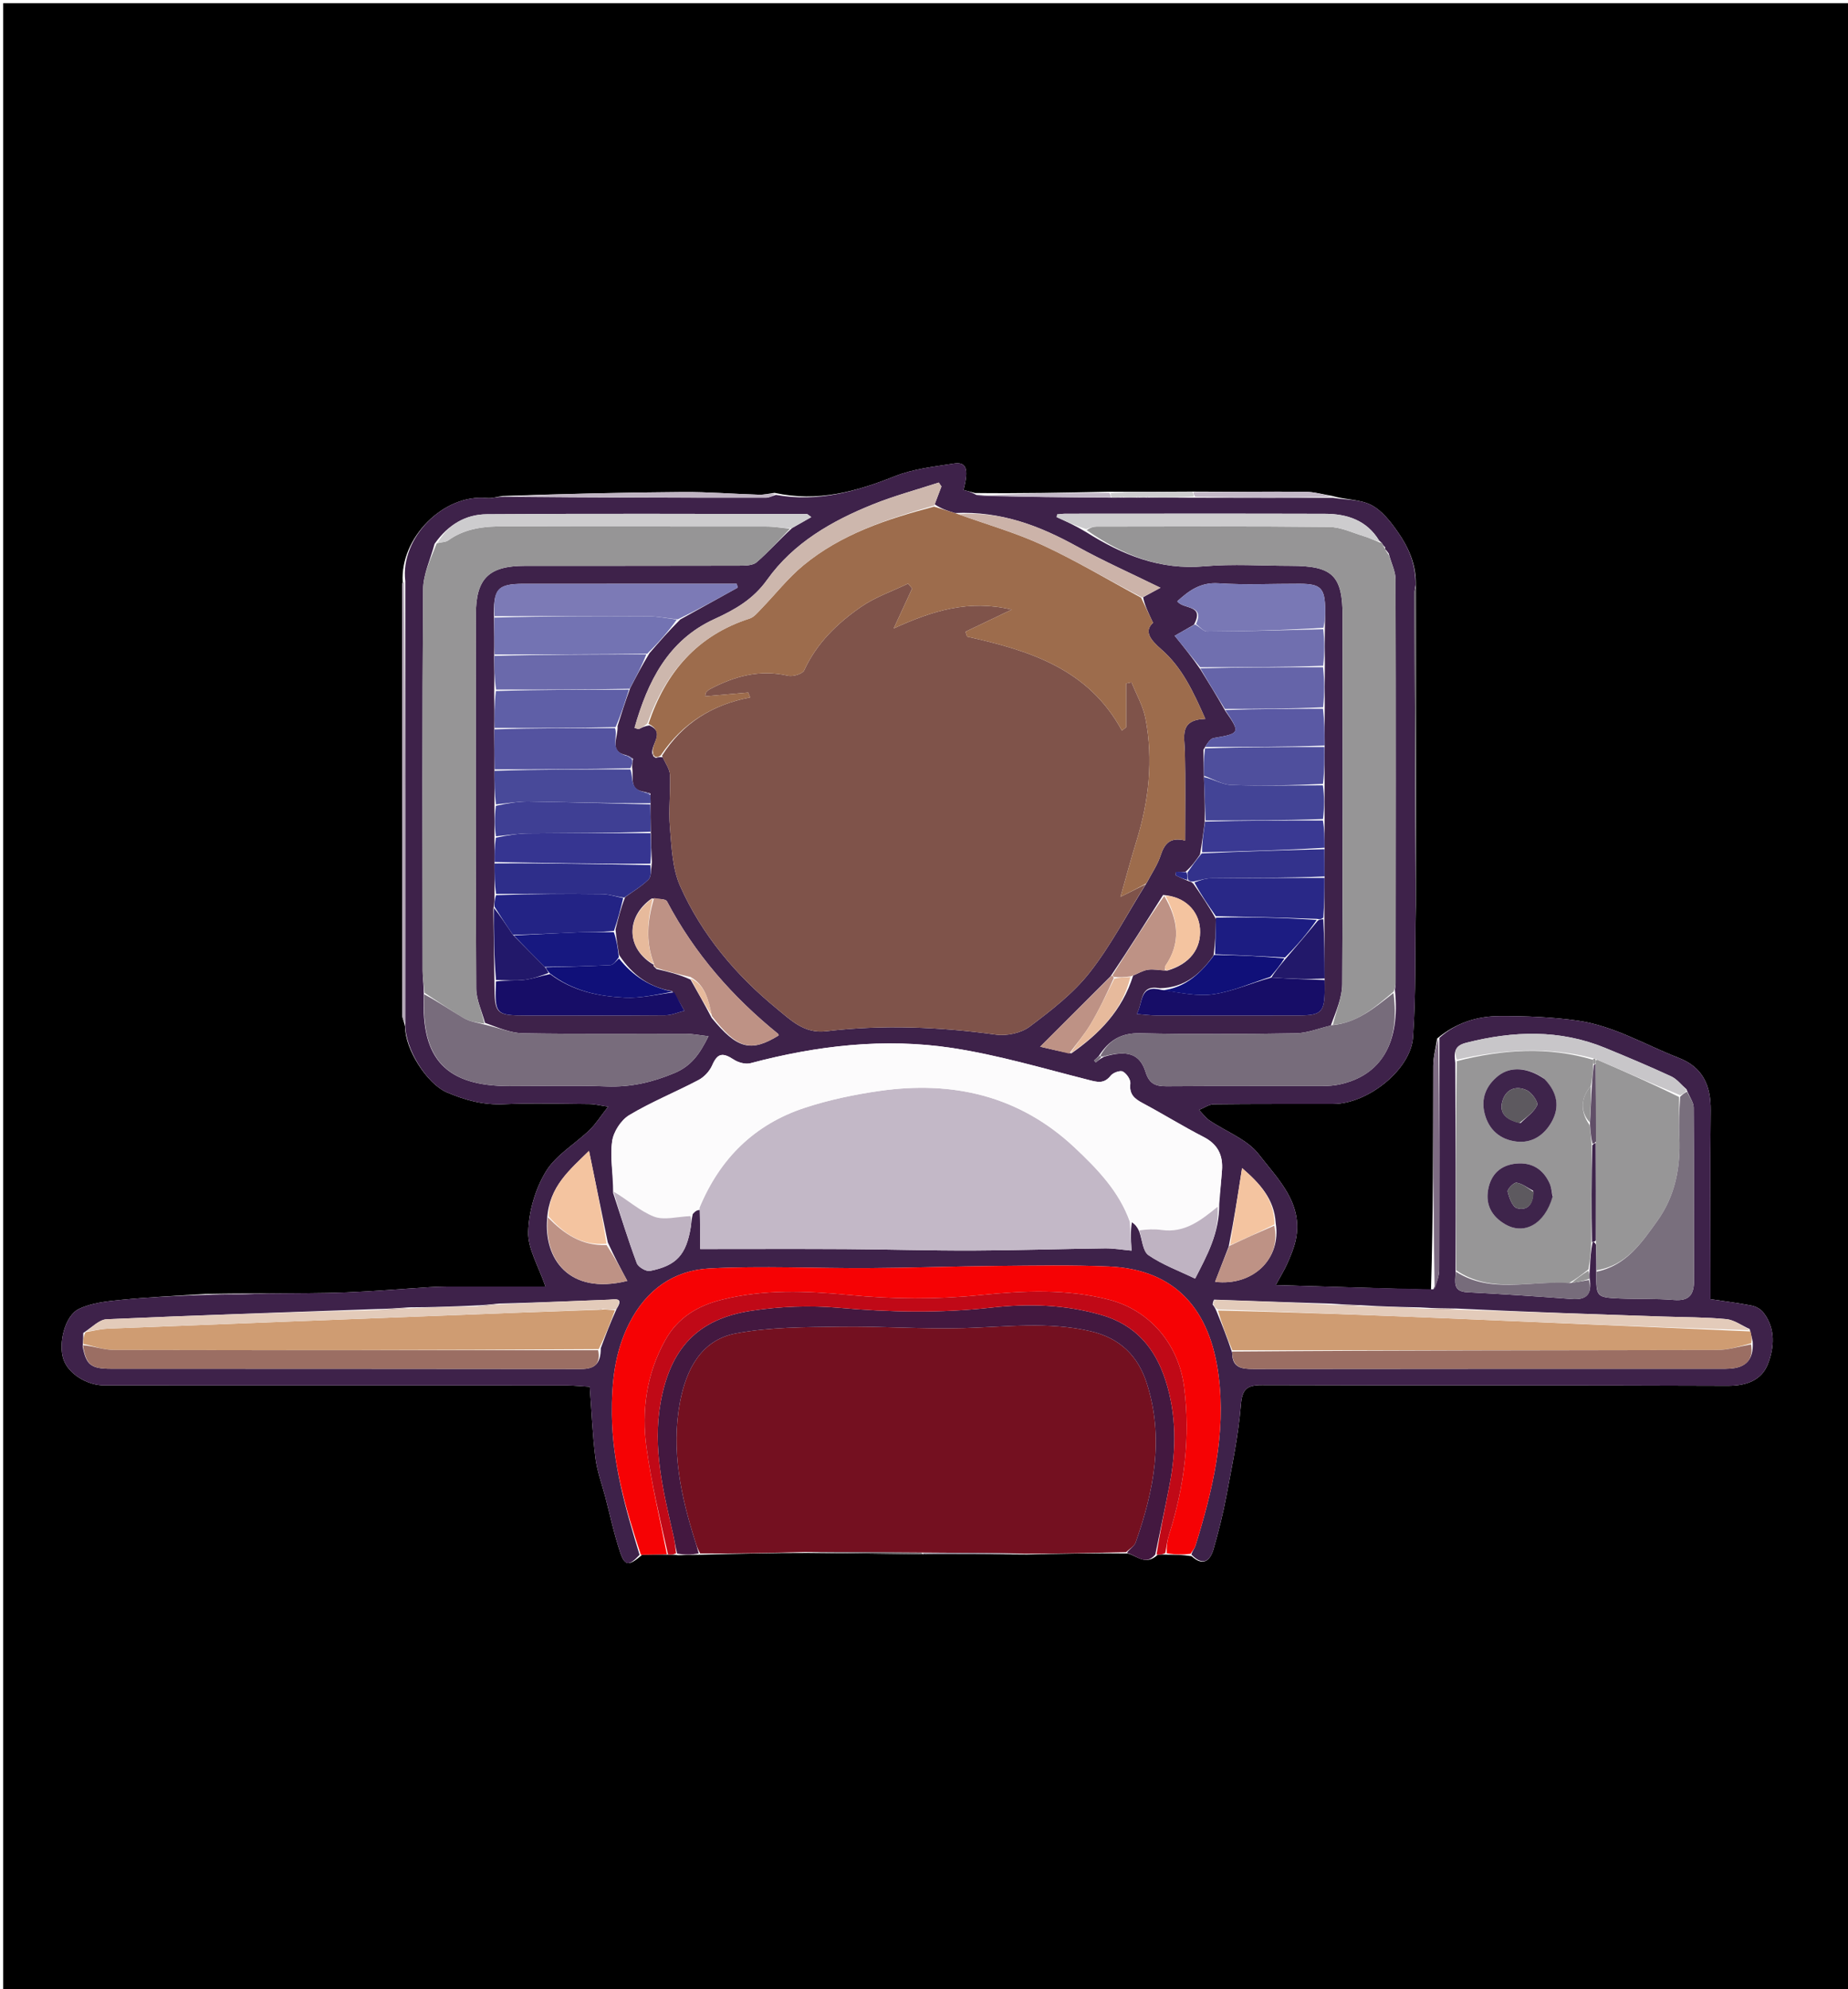 <svg version="1.1" id="Layer_1" xmlns="http://www.w3.org/2000/svg" xmlns:xlink="http://www.w3.org/1999/xlink" x="0px" y="0px"
	 width="100%" viewBox="0 0 579 623" enable-background="new 0 0 579 623" xml:space="preserve">
<path fill="#000000" opacity="1" stroke="none" 
	d="
M320,624 
	C213.333,624 107.167,624 1,624 
	C1,416.333 1,208.667 1,1 
	C194,1 387,1 580,1 
	C580,208.667 580,416.333 580,624 
	C493.5,624 407,624 320,624 
M289.983,486.847 
	C300.298,486.826 310.613,486.805 321.817,486.913 
	C332.144,486.671 342.472,486.428 353.373,486.585 
	C356.214,487.303 358.958,490.557 362.755,486.959 
	C363.541,486.919 364.328,486.879 365.97,486.959 
	C368.263,486.976 370.555,486.992 373.325,487.431 
	C376.884,490.687 379.133,488.935 380.204,485.24 
	C381.809,479.701 383.211,474.078 384.272,468.411 
	C386.025,459.047 387.998,449.665 388.766,440.201 
	C389.179,435.11 390.566,433.84 395.457,433.856 
	C444.069,434.014 492.681,433.863 541.293,434.068 
	C547.173,434.093 551.954,432.319 553.912,427.232 
	C555.901,422.064 556.383,416.106 552.477,411.107 
	C551.672,410.075 550.202,409.235 548.905,408.975 
	C544.773,408.149 540.579,407.637 535.91,406.928 
	C535.91,404.835 535.91,403.035 535.91,401.236 
	C535.912,383.423 535.78,365.608 535.977,347.797 
	C536.063,340.061 533.516,334.289 526.027,331.383 
	C515.526,327.308 505.645,321.32 494.349,319.701 
	C486.264,318.542 478,318.238 469.818,318.267 
	C462.909,318.291 456.346,320.276 450.294,325.276 
	C449.86,328.121 449.06,330.964 449.052,333.81 
	C448.988,357.196 449.071,380.582 448.353,403.994 
	C432.413,403.514 416.473,403.033 399.697,402.528 
	C401.217,399.726 402.447,397.78 403.357,395.694 
	C404.398,393.309 405.455,390.863 405.982,388.334 
	C408.378,376.827 400.332,369.297 394.415,361.596 
	C390.783,356.868 384.132,354.484 378.917,350.929 
	C377.671,350.08 376.744,348.76 375.671,347.657 
	C377.222,347.04 378.768,345.905 380.327,345.886 
	C392.823,345.732 405.322,345.812 417.82,345.772 
	C428.472,345.738 441.992,335.116 442.715,324.907 
	C443.665,311.499 443.332,298 443.601,283.677 
	C443.655,250.163 443.709,216.65 443.587,182.354 
	C443.546,176.448 441.181,171.26 437.932,166.614 
	C435.675,163.386 432.964,159.904 429.61,158.174 
	C426.152,156.391 421.67,156.593 417.236,155.299 
	C414.47,154.857 411.707,154.056 408.938,154.035 
	C397.286,153.943 385.632,154.084 373.057,153.985 
	C364.711,154.037 356.366,154.088 347.089,154.013 
	C333.38,154.305 319.671,154.596 305.497,154.426 
	C304.292,154.108 303.087,153.79 301.888,153.474 
	C303.594,146.741 302.788,144.562 298.739,145.21 
	C292.567,146.197 286.143,146.859 280.419,149.145 
	C268.327,153.973 256.23,157.364 242.67,154.37 
	C241.052,154.578 239.428,155.003 237.818,154.956 
	C229.878,154.724 221.939,154.06 214.004,154.114 
	C195.42,154.241 176.839,154.691 157.471,155.361 
	C155.831,155.592 154.157,156.161 152.557,156 
	C138.957,154.631 125.28,168.535 126.179,182.366 
	C126.11,182.69 125.98,183.015 125.98,183.339 
	C125.977,228.211 125.976,273.084 126.028,317.957 
	C126.029,318.958 126.622,319.959 126.931,321.64 
	C126.885,328.597 133.782,339.462 139.936,342.118 
	C145.619,344.571 151.378,346.147 157.752,345.868 
	C166.722,345.474 175.722,345.743 184.709,345.818 
	C186.364,345.832 188.015,346.269 190.532,346.636 
	C188.156,349.668 186.685,352.051 184.733,353.936 
	C180.181,358.332 174.197,361.756 171.038,366.942 
	C167.7,372.422 165.675,379.45 165.492,385.871 
	C165.341,391.161 168.718,396.553 170.897,402.98 
	C160.814,402.98 150.296,402.97 139.778,402.989 
	C137.951,402.993 136.121,403.079 134.297,403.194 
	C125.716,403.738 117.144,404.473 108.556,404.815 
	C100.335,405.142 92.098,405.068 82.947,405.148 
	C77.012,405.154 71.076,405.161 64.316,405.303 
	C55.576,405.884 46.818,406.268 38.105,407.128 
	C33.58,407.574 28.763,408.071 24.758,409.977 
	C20.255,412.12 18.192,420.935 19.907,425.853 
	C21.461,430.309 27.202,433.946 32.785,433.946 
	C81.049,433.954 129.314,433.945 177.579,433.967 
	C179.85,433.968 182.12,434.211 184.773,434.362 
	C185.354,442.086 185.646,449.398 186.547,456.634 
	C187.061,460.761 188.565,464.765 189.631,468.823 
	C191.16,474.647 192.4,480.57 194.324,486.261 
	C195.795,490.608 197.047,490.579 201.211,486.988 
	C203.788,486.934 206.365,486.88 209.639,486.974 
	C210.347,486.956 211.056,486.939 212.405,487.133 
	C214.591,487.065 216.777,486.996 219.862,486.971 
	C230.71,486.688 241.558,486.406 253.086,486.423 
	C265.077,486.531 277.068,486.639 289.983,486.847 
z"/>
<path fill="#3E224A" opacity="1" stroke="none" 
	d="
M243.108,155.008 
	C256.23,157.364 268.327,153.973 280.419,149.145 
	C286.143,146.859 292.567,146.197 298.739,145.21 
	C302.788,144.562 303.594,146.741 301.888,153.474 
	C303.087,153.79 304.292,154.108 305.945,155.038 
	C320.268,155.71 334.143,155.77 348.387,155.885 
	C349.5,155.903 350.244,155.865 351.24,155.885 
	C351.661,155.904 351.83,155.865 352.395,155.881 
	C353.857,155.9 354.923,155.863 356.242,155.885 
	C356.663,155.905 356.832,155.866 357.33,155.882 
	C358.102,155.9 358.545,155.864 359.239,155.886 
	C359.659,155.906 359.827,155.868 360.457,155.887 
	C365.274,155.905 369.629,155.866 374.449,155.899 
	C389.154,155.956 403.395,155.941 417.636,155.926 
	C421.67,156.593 426.152,156.391 429.61,158.174 
	C432.964,159.904 435.675,163.386 437.932,166.614 
	C441.181,171.26 443.546,176.448 443.527,183.118 
	C443.351,184.535 443.129,185.188 443.132,185.84 
	C443.259,218.74 443.406,251.64 443.551,284.54 
	C443.332,298 443.665,311.499 442.715,324.907 
	C441.992,335.116 428.472,345.738 417.82,345.772 
	C405.322,345.812 392.823,345.732 380.327,345.886 
	C378.768,345.905 377.222,347.04 375.671,347.657 
	C376.744,348.76 377.671,350.08 378.917,350.929 
	C384.132,354.484 390.783,356.868 394.415,361.596 
	C400.332,369.297 408.378,376.827 405.982,388.334 
	C405.455,390.863 404.398,393.309 403.357,395.694 
	C402.447,397.78 401.217,399.726 399.697,402.528 
	C416.473,403.033 432.413,403.514 449.1,403.844 
	C450.225,401.672 450.928,399.65 450.934,397.627 
	C451.01,373.442 450.982,349.256 450.981,325.07 
	C456.346,320.276 462.909,318.291 469.818,318.267 
	C478,318.238 486.264,318.542 494.349,319.701 
	C505.645,321.32 515.526,327.308 526.027,331.383 
	C533.516,334.289 536.063,340.061 535.977,347.797 
	C535.78,365.608 535.912,383.423 535.91,401.236 
	C535.91,403.035 535.91,404.835 535.91,406.928 
	C540.579,407.637 544.773,408.149 548.905,408.975 
	C550.202,409.235 551.672,410.075 552.477,411.107 
	C556.383,416.106 555.901,422.064 553.912,427.232 
	C551.954,432.319 547.173,434.093 541.293,434.068 
	C492.681,433.863 444.069,434.014 395.457,433.856 
	C390.566,433.84 389.179,435.11 388.766,440.201 
	C387.998,449.665 386.025,459.047 384.272,468.411 
	C383.211,474.078 381.809,479.701 380.204,485.24 
	C379.133,488.935 376.884,490.687 373.263,486.902 
	C373.649,485.675 374.279,485.034 374.516,484.271 
	C379.928,466.84 384.182,449.162 381.789,430.759 
	C379.132,410.323 368.423,397.603 347.445,396.697 
	C335.827,396.196 324.171,396.419 312.534,396.523 
	C299.069,396.644 285.607,397.134 272.142,397.208 
	C255.526,397.3 238.873,396.45 222.304,397.31 
	C211.11,397.891 202.504,403.942 197.158,414.476 
	C192.521,423.611 191.611,433.213 191.711,443.087 
	C191.865,458.255 196.024,472.662 200.38,487.017 
	C197.047,490.579 195.795,490.608 194.324,486.261 
	C192.4,480.57 191.16,474.647 189.631,468.823 
	C188.565,464.765 187.061,460.761 186.547,456.634 
	C185.646,449.398 185.354,442.086 184.773,434.362 
	C182.12,434.211 179.85,433.968 177.579,433.967 
	C129.314,433.945 81.049,433.954 32.785,433.946 
	C27.202,433.946 21.461,430.309 19.907,425.853 
	C18.192,420.935 20.255,412.12 24.758,409.977 
	C28.763,408.071 33.58,407.574 38.105,407.128 
	C46.818,406.268 55.576,405.884 64.907,405.559 
	C71.621,405.6 77.744,405.386 83.868,405.171 
	C92.098,405.068 100.335,405.142 108.556,404.815 
	C117.144,404.473 125.716,403.738 134.297,403.194 
	C136.121,403.079 137.951,402.993 139.778,402.989 
	C150.296,402.97 160.814,402.98 170.897,402.98 
	C168.718,396.553 165.341,391.161 165.492,385.871 
	C165.675,379.45 167.7,372.422 171.038,366.942 
	C174.197,361.756 180.181,358.332 184.733,353.936 
	C186.685,352.051 188.156,349.668 190.532,346.636 
	C188.015,346.269 186.364,345.832 184.709,345.818 
	C175.722,345.743 166.722,345.474 157.752,345.868 
	C151.378,346.147 145.619,344.571 139.936,342.118 
	C133.782,339.462 126.885,328.597 126.971,320.833 
	C127.004,274.028 126.997,228.028 126.991,182.029 
	C125.28,168.535 138.957,154.631 152.557,156 
	C154.157,156.161 155.831,155.592 157.997,155.593 
	C185.661,155.864 212.799,155.914 239.938,155.903 
	C240.994,155.903 242.051,155.319 243.108,155.008 
M433.987,171.403 
	C433.662,171.119 433.337,170.836 433.022,170.199 
	C432.886,169.947 432.684,169.87 432.105,169.319 
	C428.225,162.933 422.067,160.955 415.138,160.935 
	C388.04,160.854 360.942,160.899 333.843,160.91 
	C332.965,160.911 332.087,161.049 331.208,161.123 
	C331.165,161.409 331.122,161.695 331.079,161.982 
	C334.046,163.328 337.013,164.675 340.28,166.649 
	C351.606,173.791 363.437,178.621 377.366,177.378 
	C386.288,176.582 395.338,177.225 404.331,177.231 
	C417.595,177.239 420.655,180.233 420.658,193.292 
	C420.668,231.594 420.758,269.897 420.527,308.198 
	C420.502,312.474 418.621,316.739 416.958,321.228 
	C413.301,322.075 409.656,323.593 405.986,323.653 
	C389.734,323.92 373.47,324.006 357.222,323.645 
	C351.265,323.512 347.467,325.801 344.229,330.83 
	C343.746,331.282 343.263,331.735 342.78,332.187 
	C342.96,332.387 343.14,332.588 343.32,332.788 
	C343.936,332.257 344.553,331.726 345.936,330.979 
	C353.189,328.817 357.134,330.031 358.932,335.798 
	C360.067,339.44 362.024,340.276 365.445,340.251 
	C381.736,340.135 398.029,340.212 414.32,340.172 
	C416.136,340.168 417.991,340.041 419.759,339.654 
	C432.748,336.808 438.758,326.704 437.052,310.031 
	C437.128,309.371 437.271,308.711 437.271,308.051 
	C437.3,265.853 437.354,223.655 437.245,181.458 
	C437.239,178.971 435.913,176.486 435.095,173.352 
	C434.734,172.869 434.372,172.385 433.975,172.009 
	C433.975,172.009 434.082,172.045 433.987,171.403 
M204.768,302.598 
	C204.89,302.713 205.013,302.829 205.683,303.517 
	C209.237,304.353 212.792,305.189 216.357,306.829 
	C218.505,310.615 220.653,314.401 222.986,318.839 
	C230.901,328.462 235.161,329.739 243.941,324.344 
	C243.91,324.183 243.938,323.949 243.841,323.87 
	C229.52,312.286 217.606,298.708 208.972,282.325 
	C208.535,281.495 206.314,281.606 204.182,281.439 
	C195.91,287.236 196.182,297.268 204.903,302.245 
	C204.903,302.245 204.774,302.093 204.768,302.598 
M335.681,329.933 
	C344.364,323.85 351.568,316.593 355.028,305.564 
	C356.562,304.932 358.049,303.99 359.641,303.753 
	C361.375,303.496 363.205,303.895 365.736,304.009 
	C372.701,301.998 376.421,297.224 375.968,290.878 
	C375.563,285.2 371.096,280.818 364.408,280.33 
	C359.115,288.717 353.821,297.103 347.952,305.826 
	C340.675,313.093 333.399,320.36 325.898,327.85 
	C328.943,328.573 331.964,329.29 335.681,329.933 
M498.012,400.199 
	C497.993,399.466 497.974,398.733 498.127,397.111 
	C498.273,394.415 498.419,391.72 499.009,389.018 
	C499.306,389.012 499.603,389.007 500.043,389.887 
	C500.112,392.552 500.182,395.218 500.138,398.768 
	C500.078,406.19 500.186,406.393 507.427,406.713 
	C513.083,406.964 518.772,406.711 524.404,407.179 
	C529.406,407.595 530.792,405.413 530.763,400.835 
	C530.646,382.847 530.786,364.857 530.644,346.87 
	C530.631,345.22 529.293,343.58 528.411,341.207 
	C526.816,339.827 525.429,337.998 523.59,337.145 
	C516.803,334.001 509.898,331.103 502.979,328.253 
	C488.675,322.362 474.133,322.885 459.42,326.612 
	C456.205,327.426 455.347,329.014 455.96,332.887 
	C456.052,354.553 456.143,376.219 456.055,398.749 
	C455.986,401.5 455.097,404.522 459.646,404.758 
	C470.546,405.324 481.44,406.043 492.324,406.874 
	C496.924,407.226 498.963,405.651 498.012,400.199 
M384.958,390.501 
	C383.554,394.127 382.149,397.753 380.695,401.506 
	C392.596,402.913 401.521,394.235 399.692,383.087 
	C399.249,375.528 394.675,370.649 389.154,365.871 
	C387.831,374.362 386.612,382.187 384.958,390.501 
M193.962,299.098 
	C193.562,296.719 193.161,294.341 192.85,291.153 
	C193.651,287.868 194.453,284.583 195.859,281.01 
	C198.328,279.21 201.018,277.633 203.163,275.506 
	C204.099,274.578 203.919,272.523 204.244,270.072 
	C204.1,267.037 203.956,264.002 203.894,260.073 
	C203.844,257.369 203.795,254.666 203.833,251.228 
	C203.819,250.49 203.805,249.751 203.776,248.523 
	C203.184,248.346 202.593,248.168 201.26,247.899 
	C197.089,247.063 198.578,243.509 198.046,240.249 
	C198.071,239.514 198.096,238.778 198.351,237.674 
	C197.864,237.317 197.378,236.96 196.156,236.534 
	C190.613,235.324 193.74,231.016 193.483,227.401 
	C194.673,223.605 195.863,219.809 197.477,215.46 
	C199.304,211.967 201.132,208.473 203.496,204.576 
	C206.492,201.117 209.488,197.659 213.131,194.036 
	C219.143,190.703 225.155,187.371 231.167,184.038 
	C231.044,183.646 230.92,183.253 230.797,182.86 
	C229.175,182.86 227.554,182.86 225.933,182.86 
	C205.335,182.861 184.738,182.853 164.14,182.866 
	C155.824,182.871 154.456,184.401 154.798,193.907 
	C154.853,197.604 154.908,201.301 154.815,205.906 
	C154.865,209.269 154.915,212.631 154.836,216.909 
	C154.879,220.604 154.922,224.3 154.848,228.917 
	C154.894,232.943 154.94,236.969 154.891,241.908 
	C154.922,245.269 154.953,248.631 154.907,252.898 
	C154.928,255.928 154.948,258.957 154.904,262.874 
	C154.928,265.246 154.952,267.619 154.918,270.9 
	C154.934,273.927 154.949,276.954 154.918,280.785 
	C154.923,281.859 154.928,282.932 154.58,284.745 
	C154.695,292.151 154.81,299.557 154.907,307.858 
	C154.94,317.705 155.295,318.073 164.956,318.076 
	C179.453,318.082 193.952,318.133 208.449,318.012 
	C210.443,317.995 212.43,317.096 214.421,316.605 
	C213.359,314.672 212.297,312.74 210.57,310.439 
	C203.576,309.248 198.186,305.546 193.962,299.098 
M190.429,389.159 
	C188.495,379.731 186.56,370.302 184.545,360.479 
	C178.594,366.369 172.048,371.641 171.437,381.617 
	C170.298,394.158 178.18,405.747 196.536,401.214 
	C194.506,397.429 192.507,393.701 190.429,389.159 
M380.207,299.305 
	C376.188,304.924 371.39,309.35 363.406,309.548 
	C356.886,308.304 358.259,313.795 356.164,317.609 
	C358.688,317.806 360.425,318.055 362.161,318.058 
	C377.098,318.089 392.034,318.1 406.971,318.064 
	C414,318.047 415.004,316.988 415.043,309.957 
	C415.048,308.962 415.018,307.966 415.034,306.041 
	C414.994,299.994 414.954,293.947 414.939,286.985 
	C414.952,282.983 414.965,278.981 415.031,274.084 
	C415.009,271.385 414.987,268.686 415.027,265.091 
	C414.997,262.391 414.968,259.691 415.011,256.078 
	C414.985,252.713 414.96,249.348 415.013,245.066 
	C414.991,241.375 414.97,237.683 415.044,233.075 
	C415.015,229.379 414.986,225.683 415.065,221.068 
	C415.037,217.043 415.008,213.018 415.095,208.078 
	C415.059,204.384 415.024,200.689 415.115,196.09 
	C415.146,194.432 415.219,192.773 415.202,191.116 
	C415.133,184.186 413.875,182.879 407.151,182.856 
	C398.692,182.828 390.205,183.266 381.784,182.705 
	C376.106,182.327 372.507,185.027 368.856,188.336 
	C370.743,190.992 377.545,189.235 374.068,195.697 
	C372.152,196.795 370.237,197.892 368.048,199.146 
	C371.013,202.807 373.516,205.899 376.12,209.697 
	C378.672,213.815 381.223,217.934 383.952,222.76 
	C388.693,229.498 388.508,229.784 380.269,231.172 
	C379.106,231.368 378.185,232.998 377.04,234.863 
	C377.101,237.573 377.162,240.283 377.221,243.816 
	C377.388,248.209 377.554,252.602 377.443,257.698 
	C377.036,260.787 376.629,263.875 375.975,267.654 
	C374.661,269.542 373.347,271.43 371.431,273.058 
	C370.448,273.058 369.464,273.058 368.48,273.058 
	C368.428,273.429 368.375,273.799 368.322,274.169 
	C369.557,274.765 370.791,275.361 372.569,276.068 
	C372.933,276.118 373.297,276.168 373.923,276.85 
	C376.263,280.224 378.602,283.598 380.993,287.896 
	C380.892,291.558 380.791,295.221 380.207,299.305 
M117.21,410.059 
	C89.276,411.059 61.338,411.971 33.415,413.222 
	C31.089,413.326 28.866,415.716 26.085,417.522 
	C26.081,418.668 26.076,419.814 25.897,421.737 
	C26.994,427.457 28.422,428.727 34.74,428.733 
	C83.83,428.773 132.92,428.728 182.01,428.811 
	C186.304,428.818 188.241,427.199 188.231,422.28 
	C189.708,418.325 191.185,414.37 193.222,409.908 
	C195.617,406.21 192.48,407.033 190.783,407.095 
	C179.538,407.507 168.297,408.017 156.232,408.319 
	C153.831,408.575 151.431,408.831 148.098,408.953 
	C141.76,409.221 135.422,409.489 128.213,409.496 
	C124.835,409.74 121.456,409.984 117.21,410.059 
M380.393,407.078 
	C380.211,407.379 380.03,407.679 379.942,408.621 
	C380.334,409.14 380.727,409.659 381.214,410.856 
	C382.844,414.884 384.473,418.911 386.064,423.731 
	C386.027,428.413 388.974,428.816 392.744,428.81 
	C441.518,428.737 490.292,428.76 539.066,428.757 
	C540.065,428.756 541.066,428.761 542.061,428.689 
	C546.824,428.343 549.485,426.084 549.148,420.302 
	C548.919,419.21 548.69,418.119 548.194,416.297 
	C545.745,415.211 543.363,413.419 540.834,413.179 
	C534.212,412.548 527.525,412.596 520.863,412.372 
	C499.555,411.654 478.246,410.936 456.221,409.865 
	C452.784,409.831 449.348,409.798 445.016,409.517 
	C438.999,409.388 432.982,409.259 426.242,408.806 
	C423.474,408.702 420.706,408.598 417.02,408.332 
	C405.016,407.943 393.011,407.553 380.393,407.078 
M151.961,320.39 
	C151,316.779 149.222,313.172 149.204,309.556 
	C149.003,270.578 149.064,231.599 149.089,192.62 
	C149.096,181.224 153.078,177.251 164.443,177.238 
	C186.765,177.211 209.086,177.255 231.407,177.187 
	C233.328,177.181 235.791,177.196 237.064,176.105 
	C240.802,172.903 244.067,169.148 248.184,165.399 
	C250.085,164.313 251.987,163.226 254.183,161.972 
	C253.26,161.322 253.019,161.004 252.777,161.004 
	C219.349,160.972 185.919,160.825 152.492,161.075 
	C146.015,161.123 140.421,164.246 136.149,170.372 
	C134.898,175.122 132.597,179.865 132.562,184.624 
	C132.27,224.426 132.383,264.231 132.419,304.036 
	C132.422,306.354 132.81,308.671 132.804,311.898 
	C131.857,331.798 139.82,340.192 159.657,340.199 
	C169.814,340.203 179.98,339.918 190.123,340.292 
	C197.624,340.57 204.399,339.008 211.324,336.098 
	C216.659,333.855 219.208,330.121 221.987,324.574 
	C219.176,324.262 216.986,323.816 214.796,323.808 
	C197.813,323.748 180.828,323.937 163.85,323.646 
	C160.017,323.58 156.21,321.932 151.961,320.39 
M382.007,377.084 
	C382.29,373.607 382.58,370.131 382.855,366.653 
	C383.231,361.891 381.596,358.429 377.095,356.121 
	C370.617,352.8 364.421,348.933 357.991,345.512 
	C355.398,344.132 353.762,342.751 354.147,339.416 
	C354.287,338.199 352.968,336.251 351.792,335.635 
	C350.941,335.189 348.733,335.998 347.992,336.931 
	C345.876,339.594 343.788,338.95 340.968,338.234 
	C326.835,334.65 312.76,330.461 298.393,328.268 
	C277.11,325.021 255.947,327.499 235.139,333.024 
	C233.57,333.44 231.301,332.814 229.879,331.88 
	C226.296,329.525 224.757,329.977 223.122,333.71 
	C222.325,335.529 220.629,337.354 218.869,338.282 
	C211.691,342.07 204.097,345.124 197.158,349.284 
	C194.575,350.833 192.196,354.513 191.79,357.502 
	C191.11,362.498 192.089,367.719 192.101,373.646 
	C194.523,381 196.805,388.407 199.509,395.656 
	C199.96,396.867 202.434,398.327 203.658,398.084 
	C212.016,396.422 215.021,392.992 216.436,384.319 
	C216.621,383.185 216.648,382.026 217.047,380.27 
	C217.63,379.62 218.212,378.969 219.385,378.993 
	C219.385,383.215 219.385,387.438 219.385,391.232 
	C234.65,391.232 249.753,391.165 264.855,391.252 
	C278.163,391.328 291.471,391.745 304.777,391.701 
	C318.58,391.655 332.382,391.189 346.185,391.02 
	C348.902,390.986 351.625,391.467 354.527,391.726 
	C354.319,388.3 354.148,385.491 354.679,382.598 
	C355.471,383.387 356.262,384.177 356.947,385.766 
	C357.865,388.304 358.039,391.925 359.847,393.164 
	C364.208,396.152 369.332,398.027 374.447,400.495 
	C378.095,393.353 382.075,386.357 382.007,377.084 
M204.347,236.02 
	C204.502,236.547 204.657,237.074 205.538,237.402 
	C206.008,237.228 206.479,237.055 207.662,237.197 
	C208.446,239.028 209.821,240.833 209.9,242.693 
	C210.134,248.175 209.418,253.716 209.889,259.162 
	C210.427,265.372 210.645,272.039 213.109,277.569 
	C219.9,292.807 230.549,305.446 243.421,315.977 
	C247.734,319.505 251.983,323.824 258.798,323.014 
	C276.574,320.9 294.316,321.637 312.06,324.07 
	C315.46,324.536 319.935,323.578 322.621,321.558 
	C329.358,316.492 336.272,311.162 341.417,304.606 
	C348.117,296.068 353.178,286.243 359.348,276.408 
	C360.807,273.609 362.653,270.939 363.626,267.981 
	C364.809,264.384 366.455,262.09 371.3,263.275 
	C371.3,253.624 371.453,244.549 371.238,235.483 
	C371.124,230.703 369.376,225.433 377.64,225.173 
	C373.9,216.705 370.346,209.022 363.837,203.385 
	C360.25,200.279 358.416,197.655 361.262,195.076 
	C359.756,191.908 358.639,189.56 358.145,187.062 
	C360.071,186.013 361.997,184.965 363.584,184.101 
	C354.624,179.702 345.811,175.788 337.402,171.145 
	C325.684,164.675 313.612,160.047 299.177,160.698 
	C297.009,160.027 294.84,159.356 292.839,157.962 
	C293.55,156.098 294.26,154.234 294.971,152.371 
	C294.69,151.964 294.409,151.556 294.128,151.149 
	C287.262,153.392 280.248,155.269 273.561,157.957 
	C260.638,163.149 248.595,170.04 240.354,181.593 
	C235.979,187.726 230.35,190.924 223.785,193.928 
	C209.321,200.547 202.923,213.452 198.806,227.974 
	C199.592,228.209 199.955,228.452 200.164,228.357 
	C201.063,227.946 201.917,227.435 203.477,227.216 
	C208.477,229.431 203.997,232.889 204.347,236.02 
z"/>
<path fill="#741020" opacity="1" stroke="none" 
	d="
M252.406,486.123 
	C241.558,486.406 230.71,486.688 219.361,486.576 
	C218.519,485.071 218.188,483.958 217.836,482.851 
	C213.316,468.614 210.222,454.153 213.048,439.188 
	C214.963,429.047 219.626,419.754 230.473,417.68 
	C241.115,415.645 252.226,415.72 263.142,415.556 
	C276.067,415.36 289.016,416.354 301.932,415.993 
	C315.208,415.623 328.414,413.887 341.65,416.96 
	C350.881,419.104 356.549,424.636 359.33,433.353 
	C364.762,450.383 361.555,466.884 355.812,483.139 
	C355.381,484.357 353.83,485.179 352.799,486.185 
	C342.472,486.428 332.144,486.671 321.015,486.652 
	C309.844,486.387 299.474,486.383 288.635,486.299 
	C276.246,486.188 264.326,486.156 252.406,486.123 
z"/>
<path fill="#F60204" opacity="1" stroke="none" 
	d="
M200.795,487.003 
	C196.024,472.662 191.865,458.255 191.711,443.087 
	C191.611,433.213 192.521,423.611 197.158,414.476 
	C202.504,403.942 211.11,397.891 222.304,397.31 
	C238.873,396.45 255.526,397.3 272.142,397.208 
	C285.607,397.134 299.069,396.644 312.534,396.523 
	C324.171,396.419 335.827,396.196 347.445,396.697 
	C368.423,397.603 379.132,410.323 381.789,430.759 
	C384.182,449.162 379.928,466.84 374.516,484.271 
	C374.279,485.034 373.649,485.675 373.024,486.691 
	C370.555,486.992 368.263,486.976 365.542,486.51 
	C365.495,484.277 365.733,482.447 366.28,480.716 
	C371.06,465.61 373.025,450.278 370.998,434.431 
	C369.302,421.165 360.383,410.447 347.462,407.097 
	C334.166,403.649 320.613,404.292 307.233,405.652 
	C293.395,407.059 279.734,406.941 265.921,405.614 
	C252.672,404.342 239.306,403.802 226.182,407.097 
	C218.671,408.983 212.417,412.622 208.456,419.73 
	C202.53,430.364 200.941,441.814 202.567,453.549 
	C204.115,464.721 206.772,475.74 208.942,486.825 
	C206.365,486.88 203.788,486.934 200.795,487.003 
z"/>
<path fill="#431840" opacity="1" stroke="none" 
	d="
M353.086,486.385 
	C353.83,485.179 355.381,484.357 355.812,483.139 
	C361.555,466.884 364.762,450.383 359.33,433.353 
	C356.549,424.636 350.881,419.104 341.65,416.96 
	C328.414,413.887 315.208,415.623 301.932,415.993 
	C289.016,416.354 276.067,415.36 263.142,415.556 
	C252.226,415.72 241.115,415.645 230.473,417.68 
	C219.626,419.754 214.963,429.047 213.048,439.188 
	C210.222,454.153 213.316,468.614 217.836,482.851 
	C218.188,483.958 218.519,485.071 218.911,486.554 
	C216.777,486.996 214.591,487.065 212.155,486.626 
	C211.584,484.333 211.335,482.531 210.93,480.764 
	C207.804,467.129 204.424,453.545 206.968,439.343 
	C210.005,422.385 218.525,413.101 235.464,410.554 
	C244.432,409.206 253.764,408.834 262.79,409.632 
	C278.775,411.044 294.611,411.363 310.591,409.578 
	C322.184,408.284 333.862,408.602 345.251,411.938 
	C355.782,415.023 361.926,422.241 365.188,432.424 
	C368.635,443.186 368.569,454.048 366.458,464.989 
	C365.044,472.314 363.468,479.607 361.965,486.915 
	C358.958,490.557 356.214,487.303 353.086,486.385 
z"/>
<path fill="#C00917" opacity="1" stroke="none" 
	d="
M362.36,486.937 
	C363.468,479.607 365.044,472.314 366.458,464.989 
	C368.569,454.048 368.635,443.186 365.188,432.424 
	C361.926,422.241 355.782,415.023 345.251,411.938 
	C333.862,408.602 322.184,408.284 310.591,409.578 
	C294.611,411.363 278.775,411.044 262.79,409.632 
	C253.764,408.834 244.432,409.206 235.464,410.554 
	C218.525,413.101 210.005,422.385 206.968,439.343 
	C204.424,453.545 207.804,467.129 210.93,480.764 
	C211.335,482.531 211.584,484.333 211.835,486.52 
	C211.056,486.939 210.347,486.956 209.29,486.9 
	C206.772,475.74 204.115,464.721 202.567,453.549 
	C200.941,441.814 202.53,430.364 208.456,419.73 
	C212.417,412.622 218.671,408.983 226.182,407.097 
	C239.306,403.802 252.672,404.342 265.921,405.614 
	C279.734,406.941 293.395,407.059 307.233,405.652 
	C320.613,404.292 334.166,403.649 347.462,407.097 
	C360.383,410.447 369.302,421.165 370.998,434.431 
	C373.025,450.278 371.06,465.61 366.28,480.716 
	C365.733,482.447 365.495,484.277 365.114,486.45 
	C364.328,486.879 363.541,486.919 362.36,486.937 
z"/>
<path fill="#7E6C83" opacity="1" stroke="none" 
	d="
M450.637,325.173 
	C450.982,349.256 451.01,373.442 450.934,397.627 
	C450.928,399.65 450.225,401.672 449.478,403.831 
	C449.071,380.582 448.988,357.196 449.052,333.81 
	C449.06,330.964 449.86,328.121 450.637,325.173 
z"/>
<path fill="#BFB3C2" opacity="1" stroke="none" 
	d="
M242.889,154.689 
	C242.051,155.319 240.994,155.903 239.938,155.903 
	C212.799,155.914 185.661,155.864 158.39,155.417 
	C176.839,154.691 195.42,154.241 214.004,154.114 
	C221.939,154.06 229.878,154.724 237.818,154.956 
	C239.428,155.003 241.052,154.578 242.889,154.689 
z"/>
<path fill="#B2A6B6" opacity="1" stroke="none" 
	d="
M126.585,182.197 
	C126.997,228.028 127.004,274.028 126.975,320.493 
	C126.622,319.959 126.029,318.958 126.028,317.957 
	C125.976,273.084 125.977,228.211 125.98,183.339 
	C125.98,183.015 126.11,182.69 126.585,182.197 
z"/>
<path fill="#5D595F" opacity="1" stroke="none" 
	d="
M443.576,284.108 
	C443.406,251.64 443.259,218.74 443.132,185.84 
	C443.129,185.188 443.351,184.535 443.616,183.51 
	C443.709,216.65 443.655,250.163 443.576,284.108 
z"/>
<path fill="#C3B8C7" opacity="1" stroke="none" 
	d="
M417.436,155.613 
	C403.395,155.941 389.154,155.956 374.454,155.618 
	C373.989,154.89 373.984,154.515 373.979,154.14 
	C385.632,154.084 397.286,153.943 408.938,154.035 
	C411.707,154.056 414.47,154.857 417.436,155.613 
z"/>
<path fill="#C3B8C7" opacity="1" stroke="none" 
	d="
M348.018,155.829 
	C334.143,155.77 320.268,155.71 306.178,155.269 
	C319.671,154.596 333.38,154.305 347.547,154.358 
	C348.01,155.079 348.014,155.454 348.018,155.829 
z"/>
<path fill="#CDCCCE" opacity="1" stroke="none" 
	d="
M348.387,155.885 
	C348.014,155.454 348.01,155.079 348.013,154.422 
	C356.366,154.088 364.711,154.037 373.518,154.062 
	C373.984,154.515 373.989,154.89 373.989,155.546 
	C369.629,155.866 365.274,155.905 360.34,155.816 
	C359.48,155.61 359.223,155.656 358.987,155.828 
	C358.545,155.864 358.102,155.9 357.212,155.812 
	C356.484,155.608 356.225,155.655 355.989,155.826 
	C354.923,155.863 353.857,155.9 352.277,155.812 
	C351.481,155.608 351.223,155.655 350.987,155.828 
	C350.244,155.865 349.5,155.903 348.387,155.885 
z"/>
<path fill="#7E6C83" opacity="1" stroke="none" 
	d="
M83.408,405.16 
	C77.744,405.386 71.621,405.6 65.319,405.491 
	C71.076,405.161 77.012,405.154 83.408,405.16 
z"/>
<path fill="#5D595F" opacity="1" stroke="none" 
	d="
M252.746,486.273 
	C264.326,486.156 276.246,486.188 288.641,486.393 
	C289.116,486.566 289.058,486.747 289.058,486.747 
	C277.068,486.639 265.077,486.531 252.746,486.273 
z"/>
<path fill="#776C7B" opacity="1" stroke="none" 
	d="
M289.521,486.797 
	C289.058,486.747 289.116,486.566 289.11,486.472 
	C299.474,486.383 309.844,486.387 320.571,486.588 
	C310.613,486.805 300.298,486.826 289.521,486.797 
z"/>
<path fill="#7F534A" opacity="1" stroke="none" 
	d="
M358.944,276.972 
	C353.178,286.243 348.117,296.068 341.417,304.606 
	C336.272,311.162 329.358,316.492 322.621,321.558 
	C319.935,323.578 315.46,324.536 312.06,324.07 
	C294.316,321.637 276.574,320.9 258.798,323.014 
	C251.983,323.824 247.734,319.505 243.421,315.977 
	C230.549,305.446 219.9,292.807 213.109,277.569 
	C210.645,272.039 210.427,265.372 209.889,259.162 
	C209.418,253.716 210.134,248.175 209.9,242.693 
	C209.821,240.833 208.446,239.028 207.402,236.719 
	C213.837,226.49 223.223,220.691 235.025,218.446 
	C234.824,217.938 234.623,217.429 234.422,216.921 
	C229.953,217.309 225.485,217.697 220.915,218.094 
	C221.073,217.432 221.058,217.052 221.239,216.836 
	C221.552,216.462 221.947,216.114 222.377,215.886 
	C230.078,211.793 238.05,209.61 246.89,211.649 
	C248.434,212.005 251.444,211.1 251.972,209.949 
	C255.881,201.443 262.347,195.225 269.757,190.094 
	C274.216,187.007 279.554,185.19 284.497,182.802 
	C284.93,183.303 285.362,183.804 285.795,184.305 
	C284.023,188.143 282.251,191.981 280.012,196.833 
	C292.153,191.296 303.481,187.733 316.983,190.944 
	C311.465,193.58 306.985,195.72 302.505,197.86 
	C302.672,198.377 302.838,198.893 303.005,199.41 
	C322.388,203.72 340.964,209.41 351.5,228.837 
	C351.943,228.493 352.386,228.15 352.828,227.807 
	C352.828,223.233 352.828,218.659 352.828,214.085 
	C353.392,213.963 353.955,213.841 354.518,213.719 
	C356.014,217.482 358.139,221.125 358.89,225.032 
	C361.391,238.033 359.954,250.854 356.061,263.459 
	C354.384,268.887 352.924,274.382 351.06,280.919 
	C354.562,279.166 356.753,278.069 358.944,276.972 
z"/>
<path fill="#C3B8C7" opacity="1" stroke="none" 
	d="
M353.977,382.681 
	C354.148,385.491 354.319,388.3 354.527,391.726 
	C351.625,391.467 348.902,390.986 346.185,391.02 
	C332.382,391.189 318.58,391.655 304.777,391.701 
	C291.471,391.745 278.163,391.328 264.855,391.252 
	C249.753,391.165 234.65,391.232 219.385,391.232 
	C219.385,387.438 219.385,383.215 219.166,378.339 
	C225.614,362.805 236.45,352.192 251.945,347.055 
	C259.596,344.519 267.631,342.839 275.624,341.699 
	C298.517,338.432 319.333,343.178 336.624,359.373 
	C343.772,366.069 350.57,373.144 353.977,382.681 
z"/>
<path fill="#9D6C4C" opacity="1" stroke="none" 
	d="
M359.146,276.69 
	C356.753,278.069 354.562,279.166 351.06,280.919 
	C352.924,274.382 354.384,268.887 356.061,263.459 
	C359.954,250.854 361.391,238.033 358.89,225.032 
	C358.139,221.125 356.014,217.482 354.518,213.719 
	C353.955,213.841 353.392,213.963 352.828,214.085 
	C352.828,218.659 352.828,223.233 352.828,227.807 
	C352.386,228.15 351.943,228.493 351.5,228.837 
	C340.964,209.41 322.388,203.72 303.005,199.41 
	C302.838,198.893 302.672,198.377 302.505,197.86 
	C306.985,195.72 311.465,193.58 316.983,190.944 
	C303.481,187.733 292.153,191.296 280.012,196.833 
	C282.251,191.981 284.023,188.143 285.795,184.305 
	C285.362,183.804 284.93,183.303 284.497,182.802 
	C279.554,185.19 274.216,187.007 269.757,190.094 
	C262.347,195.225 255.881,201.443 251.972,209.949 
	C251.444,211.1 248.434,212.005 246.89,211.649 
	C238.05,209.61 230.078,211.793 222.377,215.886 
	C221.947,216.114 221.552,216.462 221.239,216.836 
	C221.058,217.052 221.073,217.432 220.915,218.094 
	C225.485,217.697 229.953,217.309 234.422,216.921 
	C234.623,217.429 234.824,217.938 235.025,218.446 
	C223.223,220.691 213.837,226.49 207.046,236.561 
	C206.479,237.055 206.008,237.228 205.145,237.017 
	C204.697,236.316 204.642,235.999 204.586,235.682 
	C203.997,232.889 208.477,229.431 203.176,226.713 
	C208.577,210.505 218.506,199.008 234.857,193.744 
	C236.274,193.287 237.428,191.814 238.547,190.66 
	C242.915,186.156 246.828,181.117 251.626,177.141 
	C263.547,167.262 277.96,162.558 292.671,158.685 
	C294.84,159.356 297.009,160.027 299.912,160.943 
	C309.394,164.35 318.418,166.916 326.818,170.823 
	C337.321,175.709 347.311,181.699 357.522,187.212 
	C358.639,189.56 359.756,191.908 361.262,195.076 
	C358.416,197.655 360.25,200.279 363.837,203.385 
	C370.346,209.022 373.9,216.705 377.64,225.173 
	C369.376,225.433 371.124,230.703 371.238,235.483 
	C371.453,244.549 371.3,253.624 371.3,263.275 
	C366.455,262.09 364.809,264.384 363.626,267.981 
	C362.653,270.939 360.807,273.609 359.146,276.69 
z"/>
<path fill="#FCFBFC" opacity="1" stroke="none" 
	d="
M354.328,382.639 
	C350.57,373.144 343.772,366.069 336.624,359.373 
	C319.333,343.178 298.517,338.432 275.624,341.699 
	C267.631,342.839 259.596,344.519 251.945,347.055 
	C236.45,352.192 225.614,362.805 218.871,378.002 
	C218.212,378.969 217.63,379.62 216.497,380.605 
	C212.224,381.071 208.064,382.314 204.881,381.066 
	C200.336,379.283 196.506,375.675 192.37,372.846 
	C192.089,367.719 191.11,362.498 191.79,357.502 
	C192.196,354.513 194.575,350.833 197.158,349.284 
	C204.097,345.124 211.691,342.07 218.869,338.282 
	C220.629,337.354 222.325,335.529 223.122,333.71 
	C224.757,329.977 226.296,329.525 229.879,331.88 
	C231.301,332.814 233.57,333.44 235.139,333.024 
	C255.947,327.499 277.11,325.021 298.393,328.268 
	C312.76,330.461 326.835,334.65 340.968,338.234 
	C343.788,338.95 345.876,339.594 347.992,336.931 
	C348.733,335.998 350.941,335.189 351.792,335.635 
	C352.968,336.251 354.287,338.199 354.147,339.416 
	C353.762,342.751 355.398,344.132 357.991,345.512 
	C364.421,348.933 370.617,352.8 377.095,356.121 
	C381.596,358.429 383.231,361.891 382.855,366.653 
	C382.58,370.131 382.29,373.607 381.586,377.567 
	C376.206,382.287 371.171,386.263 363.97,385.261 
	C361.695,384.944 359.36,385.053 357.053,384.967 
	C356.262,384.177 355.471,383.387 354.328,382.639 
z"/>
<path fill="#969596" opacity="1" stroke="none" 
	d="
M247.518,165.609 
	C244.067,169.148 240.802,172.903 237.064,176.105 
	C235.791,177.196 233.328,177.181 231.407,177.187 
	C209.086,177.255 186.765,177.211 164.443,177.238 
	C153.078,177.251 149.096,181.224 149.089,192.62 
	C149.064,231.599 149.003,270.578 149.204,309.556 
	C149.222,313.172 151,316.779 151.765,320.655 
	C149.515,320.292 147.258,320.014 145.446,318.965 
	C141.191,316.502 137.148,313.671 133.019,310.989 
	C132.81,308.671 132.422,306.354 132.419,304.036 
	C132.383,264.231 132.27,224.426 132.562,184.624 
	C132.597,179.865 134.898,175.122 136.839,170.175 
	C138.488,169.765 139.643,169.823 140.375,169.295 
	C145.806,165.374 151.954,164.823 158.396,164.847 
	C185.641,164.947 212.886,164.871 240.132,164.921 
	C242.594,164.925 245.056,165.369 247.518,165.609 
z"/>
<path fill="#969596" opacity="1" stroke="none" 
	d="
M435.2,174.001 
	C435.913,176.486 437.239,178.971 437.245,181.458 
	C437.354,223.655 437.3,265.853 437.271,308.051 
	C437.271,308.711 437.128,309.371 436.655,310.577 
	C430.68,315.629 425.243,320.401 417.6,321.01 
	C418.621,316.739 420.502,312.474 420.527,308.198 
	C420.758,269.897 420.668,231.594 420.658,193.292 
	C420.655,180.233 417.595,177.239 404.331,177.231 
	C395.338,177.225 386.288,176.582 377.366,177.378 
	C363.437,178.621 351.606,173.791 340.445,166.054 
	C341.582,165.277 342.555,164.937 343.529,164.935 
	C367.84,164.909 392.152,164.792 416.46,165.057 
	C420.128,165.097 423.795,166.889 427.426,167.987 
	C429.133,168.504 430.754,169.299 432.415,169.968 
	C432.684,169.87 432.886,169.947 433.212,170.616 
	C433.628,171.37 433.855,171.708 434.082,172.045 
	C434.082,172.045 433.975,172.009 434.076,172.25 
	C434.518,172.994 434.859,173.497 435.2,174.001 
z"/>
<path fill="#979697" opacity="1" stroke="none" 
	d="
M456.234,397.885 
	C456.143,376.219 456.052,354.553 456.422,332.38 
	C470.942,328.66 485.023,327.749 499.137,331.957 
	C499.125,332.744 499.124,333.059 499.148,333.787 
	C499.029,336.139 498.885,338.077 498.415,340.157 
	C495.139,344.039 495.123,348.379 498.088,352.458 
	C498.334,354.709 498.54,356.509 498.689,358.754 
	C498.61,369.14 498.587,379.082 498.565,389.024 
	C498.419,391.72 498.273,394.415 497.684,397.59 
	C495.497,399.353 493.752,400.637 491.539,401.948 
	C479.409,401.034 467.129,405.361 456.234,397.885 
M483.643,337.741 
	C478.733,334.339 473.27,333.895 469.378,337.006 
	C465.608,340.019 463.907,344.084 465.183,348.922 
	C466.503,353.928 470.003,356.914 475.018,357.554 
	C479.971,358.186 483.78,355.58 486.119,351.461 
	C488.778,346.779 487.97,342.196 483.643,337.741 
M486.468,374.463 
	C486.156,373.178 486.037,371.805 485.497,370.624 
	C483.477,366.206 479.934,364.016 475.097,364.462 
	C470.207,364.913 467.138,367.754 466.255,372.588 
	C465.372,377.427 467.443,381.06 471.582,383.471 
	C477.607,386.979 483.986,383.382 486.468,374.463 
z"/>
<path fill="#CF9C72" opacity="1" stroke="none" 
	d="
M386.102,422.939 
	C384.473,418.911 382.844,414.884 381.613,410.479 
	C405.27,411.019 428.53,411.891 451.786,412.864 
	C484.013,414.213 516.236,415.636 548.461,417.028 
	C548.69,418.119 548.919,419.21 548.694,420.742 
	C544.832,421.767 541.426,422.855 538.017,422.862 
	C487.379,422.972 436.741,422.939 386.102,422.939 
z"/>
<path fill="#CF9C72" opacity="1" stroke="none" 
	d="
M26.071,420.96 
	C26.076,419.814 26.081,418.668 26.795,417.279 
	C29.647,416.735 31.782,416.247 33.932,416.162 
	C69.348,414.75 104.767,413.392 140.184,412.015 
	C155.816,411.407 171.448,410.786 187.253,410.267 
	C187.92,410.28 188.414,410.196 189.378,410.131 
	C190.786,410.238 191.724,410.327 192.663,410.415 
	C191.185,414.37 189.708,418.325 187.587,422.592 
	C136.543,422.915 86.143,422.962 35.743,422.851 
	C32.518,422.844 29.295,421.619 26.071,420.96 
z"/>
<path fill="#776C7B" opacity="1" stroke="none" 
	d="
M417.279,321.119 
	C425.243,320.401 430.68,315.629 436.585,311.039 
	C438.758,326.704 432.748,336.808 419.759,339.654 
	C417.991,340.041 416.136,340.168 414.32,340.172 
	C398.029,340.212 381.736,340.135 365.445,340.251 
	C362.024,340.276 360.067,339.44 358.932,335.798 
	C357.134,330.031 353.189,328.817 345.444,330.961 
	C344.952,330.943 344.737,330.688 344.737,330.688 
	C347.467,325.801 351.265,323.512 357.222,323.645 
	C373.47,324.006 389.734,323.92 405.986,323.653 
	C409.656,323.593 413.301,322.075 417.279,321.119 
z"/>
<path fill="#786C7C" opacity="1" stroke="none" 
	d="
M132.912,311.444 
	C137.148,313.671 141.191,316.502 145.446,318.965 
	C147.258,320.014 149.515,320.292 151.981,320.967 
	C156.21,321.932 160.017,323.58 163.85,323.646 
	C180.828,323.937 197.813,323.748 214.796,323.808 
	C216.986,323.816 219.176,324.262 221.987,324.574 
	C219.208,330.121 216.659,333.855 211.324,336.098 
	C204.399,339.008 197.624,340.57 190.123,340.292 
	C179.98,339.918 169.814,340.203 159.657,340.199 
	C139.82,340.192 131.857,331.798 132.912,311.444 
z"/>
<path fill="#979697" opacity="1" stroke="none" 
	d="
M500.251,397.884 
	C500.182,395.218 500.112,392.552 500.044,388.981 
	C500.011,378.062 499.978,368.049 500.033,357.572 
	C500.053,349.147 499.986,341.187 499.944,332.873 
	C499.984,332.283 499.998,332.047 500.366,331.901 
	C509.17,335.711 517.619,339.431 526.088,343.61 
	C526.113,348.047 525.965,352.032 526.152,356.001 
	C526.602,365.55 524.887,374.575 519.253,382.42 
	C514.361,389.231 509.558,396.393 500.251,397.884 
z"/>
<path fill="#9B6E63" opacity="1" stroke="none" 
	d="
M386.083,423.335 
	C436.741,422.939 487.379,422.972 538.017,422.862 
	C541.426,422.855 544.832,421.767 548.615,421.087 
	C549.485,426.084 546.824,428.343 542.061,428.689 
	C541.066,428.761 540.065,428.756 539.066,428.757 
	C490.292,428.76 441.518,428.737 392.744,428.81 
	C388.974,428.816 386.027,428.413 386.083,423.335 
z"/>
<path fill="#9B6E63" opacity="1" stroke="none" 
	d="
M25.984,421.349 
	C29.295,421.619 32.518,422.844 35.743,422.851 
	C86.143,422.962 136.543,422.915 187.402,422.911 
	C188.241,427.199 186.304,428.818 182.01,428.811 
	C132.92,428.728 83.83,428.773 34.74,428.733 
	C28.422,428.727 26.994,427.457 25.984,421.349 
z"/>
<path fill="#796F7D" opacity="1" stroke="none" 
	d="
M500.194,398.326 
	C509.558,396.393 514.361,389.231 519.253,382.42 
	C524.887,374.575 526.602,365.55 526.152,356.001 
	C525.965,352.032 526.113,348.047 526.422,343.503 
	C527.348,342.603 527.959,342.269 528.571,341.935 
	C529.293,343.58 530.631,345.22 530.644,346.87 
	C530.786,364.857 530.646,382.847 530.763,400.835 
	C530.792,405.413 529.406,407.595 524.404,407.179 
	C518.772,406.711 513.083,406.964 507.427,406.713 
	C500.186,406.393 500.078,406.19 500.194,398.326 
z"/>
<path fill="#7C7AB6" opacity="1" stroke="none" 
	d="
M154.952,192.995 
	C154.456,184.401 155.824,182.871 164.14,182.866 
	C184.738,182.853 205.335,182.861 225.933,182.86 
	C227.554,182.86 229.175,182.86 230.797,182.86 
	C230.92,183.253 231.044,183.646 231.167,184.038 
	C225.155,187.371 219.143,190.703 212.363,194 
	C208.806,193.643 206.02,193.06 203.231,193.044 
	C187.139,192.954 171.045,192.997 154.952,192.995 
z"/>
<path fill="#CDB7AD" opacity="1" stroke="none" 
	d="
M292.755,158.323 
	C277.96,162.558 263.547,167.262 251.626,177.141 
	C246.828,181.117 242.915,186.156 238.547,190.66 
	C237.428,191.814 236.274,193.287 234.857,193.744 
	C218.506,199.008 208.577,210.505 202.832,226.586 
	C201.917,227.435 201.063,227.946 200.164,228.357 
	C199.955,228.452 199.592,228.209 198.806,227.974 
	C202.923,213.452 209.321,200.547 223.785,193.928 
	C230.35,190.924 235.979,187.726 240.354,181.593 
	C248.595,170.04 260.638,163.149 273.561,157.957 
	C280.248,155.269 287.262,153.392 294.128,151.149 
	C294.409,151.556 294.69,151.964 294.971,152.371 
	C294.26,154.234 293.55,156.098 292.755,158.323 
z"/>
<path fill="#7373B3" opacity="1" stroke="none" 
	d="
M154.875,193.451 
	C171.045,192.997 187.139,192.954 203.231,193.044 
	C206.02,193.06 208.806,193.643 212.039,194.082 
	C209.488,197.659 206.492,201.117 202.762,204.778 
	C186.34,204.987 170.652,204.993 154.963,204.998 
	C154.908,201.301 154.853,197.604 154.875,193.451 
z"/>
<path fill="#7978B5" opacity="1" stroke="none" 
	d="
M374.73,195.486 
	C377.545,189.235 370.743,190.992 368.856,188.336 
	C372.507,185.027 376.106,182.327 381.784,182.705 
	C390.205,183.266 398.692,182.828 407.151,182.856 
	C413.875,182.879 415.133,184.186 415.202,191.116 
	C415.219,192.773 415.146,194.432 414.645,196.636 
	C402.177,197.424 390.179,197.733 378.179,197.799 
	C377.034,197.805 375.88,196.293 374.73,195.486 
z"/>
<path fill="#BE9285" opacity="1" stroke="none" 
	d="
M204.924,281.278 
	C206.314,281.606 208.535,281.495 208.972,282.325 
	C217.606,298.708 229.52,312.286 243.841,323.87 
	C243.938,323.949 243.91,324.183 243.941,324.344 
	C235.161,329.739 230.901,328.462 223.03,318.233 
	C221.955,313.109 220.914,308.545 216.347,306.026 
	C212.792,305.189 209.237,304.353 205.496,303.136 
	C205.131,302.534 204.953,302.313 204.774,302.093 
	C204.774,302.093 204.903,302.245 204.895,301.885 
	C202.13,294.772 202.934,288.024 204.924,281.278 
z"/>
<path fill="#5F5FA7" opacity="1" stroke="none" 
	d="
M197.053,216.013 
	C195.863,219.809 194.673,223.605 192.873,227.753 
	C179.83,228.068 167.397,228.032 154.965,227.995 
	C154.922,224.3 154.879,220.604 155.372,216.453 
	C169.623,216.003 183.338,216.008 197.053,216.013 
z"/>
<path fill="#170D67" opacity="1" stroke="none" 
	d="
M415.004,306.971 
	C415.018,307.966 415.048,308.962 415.043,309.957 
	C415.004,316.988 414,318.047 406.971,318.064 
	C392.034,318.1 377.098,318.089 362.161,318.058 
	C360.425,318.055 358.688,317.806 356.164,317.609 
	C358.259,313.795 356.886,308.304 363.907,310.045 
	C369.699,310.91 375.122,312.17 380.247,311.412 
	C386.298,310.518 392.091,307.879 398.362,306.186 
	C404.153,306.574 409.578,306.772 415.004,306.971 
M360.505,311.526 
	C360.505,311.526 360.49,311.486 360.505,311.526 
z"/>
<path fill="#6A69AB" opacity="1" stroke="none" 
	d="
M197.265,215.737 
	C183.338,216.008 169.623,216.003 155.436,215.996 
	C154.915,212.631 154.865,209.269 154.889,205.452 
	C170.652,204.993 186.34,204.987 202.494,204.981 
	C201.132,208.473 199.304,211.967 197.265,215.737 
z"/>
<path fill="#706FAF" opacity="1" stroke="none" 
	d="
M374.399,195.592 
	C375.88,196.293 377.034,197.805 378.179,197.799 
	C390.179,197.733 402.177,197.424 414.582,197.088 
	C415.024,200.689 415.059,204.384 414.57,208.537 
	C401.371,208.994 388.695,208.992 376.02,208.99 
	C373.516,205.899 371.013,202.807 368.048,199.146 
	C370.237,197.892 372.152,196.795 374.399,195.592 
z"/>
<path fill="#5453A0" opacity="1" stroke="none" 
	d="
M154.906,228.456 
	C167.397,228.032 179.83,228.068 192.693,228.075 
	C193.74,231.016 190.613,235.324 196.704,236.832 
	C197.542,237.434 197.832,237.738 198.122,238.043 
	C198.096,238.778 198.071,239.514 197.529,240.617 
	C183.004,240.988 168.995,240.991 154.987,240.995 
	C154.94,236.969 154.894,232.943 154.906,228.456 
z"/>
<path fill="#E3CBBA" opacity="1" stroke="none" 
	d="
M548.327,416.662 
	C516.236,415.636 484.013,414.213 451.786,412.864 
	C428.53,411.891 405.27,411.019 381.565,410.14 
	C380.727,409.659 380.334,409.14 380.108,408.195 
	C380.538,407.592 380.783,407.39 381.007,407.164 
	C393.011,407.553 405.016,407.943 417.702,408.682 
	C421.244,409.064 424.104,409.097 426.965,409.13 
	C432.982,409.259 438.999,409.388 445.731,409.87 
	C449.943,410.221 453.44,410.219 456.937,410.218 
	C478.246,410.936 499.555,411.654 520.863,412.372 
	C527.525,412.596 534.212,412.548 540.834,413.179 
	C543.363,413.419 545.745,415.211 548.327,416.662 
z"/>
<path fill="#363591" opacity="1" stroke="none" 
	d="
M154.976,269.991 
	C154.952,267.619 154.928,265.246 155.358,262.39 
	C159.091,261.604 162.368,261.07 165.649,261.042 
	C178.369,260.93 191.091,260.978 203.812,260.967 
	C203.956,264.002 204.1,267.037 203.752,270.529 
	C187.165,270.654 171.071,270.323 154.976,269.991 
z"/>
<path fill="#170D67" opacity="1" stroke="none" 
	d="
M211.235,310.808 
	C212.297,312.74 213.359,314.672 214.421,316.605 
	C212.43,317.096 210.443,317.995 208.449,318.012 
	C193.952,318.133 179.453,318.082 164.956,318.076 
	C155.295,318.073 154.94,317.705 155.392,307.419 
	C158.684,306.986 161.523,307.25 164.291,306.92 
	C166.899,306.61 169.431,305.675 172.341,305.095 
	C179.457,310.47 187.548,312.066 195.736,312.479 
	C200.861,312.738 206.066,311.419 211.235,310.808 
z"/>
<path fill="#3F3F94" opacity="1" stroke="none" 
	d="
M203.853,260.52 
	C191.091,260.978 178.369,260.93 165.649,261.042 
	C162.368,261.07 159.091,261.604 155.39,261.946 
	C154.948,258.957 154.928,255.928 155.366,252.403 
	C159.103,251.605 162.386,251.005 165.659,251.054 
	C178.356,251.244 191.05,251.642 203.746,251.962 
	C203.795,254.666 203.844,257.369 203.853,260.52 
z"/>
<path fill="#E3CBBA" opacity="1" stroke="none" 
	d="
M187.08,410.171 
	C171.448,410.786 155.816,411.407 140.184,412.015 
	C104.767,413.392 69.348,414.75 33.932,416.162 
	C31.782,416.247 29.647,416.735 27.05,417.04 
	C28.866,415.716 31.089,413.326 33.415,413.222 
	C61.338,411.971 89.276,411.059 117.989,410.323 
	C122.207,410.311 125.646,410.034 129.084,409.757 
	C135.422,409.489 141.76,409.221 148.886,409.207 
	C152.134,409.14 154.594,408.818 157.054,408.496 
	C168.297,408.017 179.538,407.507 190.783,407.095 
	C192.48,407.033 195.617,406.21 192.942,410.162 
	C191.724,410.327 190.786,410.238 189.214,410.002 
	C188.081,409.959 187.581,410.065 187.08,410.171 
z"/>
<path fill="#6564A9" opacity="1" stroke="none" 
	d="
M376.07,209.343 
	C388.695,208.992 401.371,208.994 414.513,208.995 
	C415.008,213.018 415.037,217.043 414.546,221.531 
	C403.943,222.013 393.858,222.033 383.774,222.053 
	C381.223,217.934 378.672,213.815 376.07,209.343 
z"/>
<path fill="#484999" opacity="1" stroke="none" 
	d="
M203.79,251.595 
	C191.05,251.642 178.356,251.244 165.659,251.054 
	C162.386,251.005 159.103,251.605 155.404,251.95 
	C154.953,248.631 154.922,245.269 154.939,241.451 
	C168.995,240.991 183.004,240.988 197.475,240.981 
	C198.578,243.509 197.089,247.063 201.831,248.112 
	C202.864,248.554 203.327,248.783 203.79,249.012 
	C203.805,249.751 203.819,250.49 203.79,251.595 
z"/>
<path fill="#CDCCCE" opacity="1" stroke="none" 
	d="
M247.851,165.504 
	C245.056,165.369 242.594,164.925 240.132,164.921 
	C212.886,164.871 185.641,164.947 158.396,164.847 
	C151.954,164.823 145.806,165.374 140.375,169.295 
	C139.643,169.823 138.488,169.765 137.131,169.983 
	C140.421,164.246 146.015,161.123 152.492,161.075 
	C185.919,160.825 219.349,160.972 252.777,161.004 
	C253.019,161.004 253.26,161.322 254.183,161.972 
	C251.987,163.226 250.085,164.313 247.851,165.504 
z"/>
<path fill="#232385" opacity="1" stroke="none" 
	d="
M195.254,281.297 
	C194.453,284.583 193.651,287.868 192.361,291.568 
	C188.425,291.988 184.975,291.888 181.533,292.02 
	C174.683,292.283 167.838,292.674 160.709,292.822 
	C158.596,289.756 156.764,286.881 154.933,284.006 
	C154.928,282.932 154.923,281.859 155.414,280.389 
	C166.803,279.996 177.697,279.928 188.588,280.061 
	C190.815,280.088 193.032,280.866 195.254,281.297 
z"/>
<path fill="#4F4F9D" opacity="1" stroke="none" 
	d="
M414.948,233.991 
	C414.97,237.683 414.991,241.375 414.511,245.528 
	C404.573,245.993 395.126,246.225 385.703,245.861 
	C382.844,245.75 380.048,243.995 377.223,242.992 
	C377.162,240.283 377.101,237.573 377.55,234.42 
	C390.357,233.982 402.653,233.987 414.948,233.991 
z"/>
<path fill="#2E2E8A" opacity="1" stroke="none" 
	d="
M195.557,281.154 
	C193.032,280.866 190.815,280.088 188.588,280.061 
	C177.697,279.928 166.803,279.996 155.437,279.987 
	C154.949,276.954 154.934,273.927 154.947,270.445 
	C171.071,270.323 187.165,270.654 203.753,270.983 
	C203.919,272.523 204.099,274.578 203.163,275.506 
	C201.018,277.633 198.328,279.21 195.557,281.154 
z"/>
<path fill="#292887" opacity="1" stroke="none" 
	d="
M380.942,286.973 
	C378.602,283.598 376.263,280.224 374.217,276.404 
	C376.133,275.661 377.752,275.119 379.375,275.105 
	C391.242,275.004 403.11,275.008 414.978,274.979 
	C414.965,278.981 414.952,282.983 414.608,287.466 
	C413.85,287.971 413.423,287.996 412.632,287.827 
	C401.826,287.412 391.384,287.192 380.942,286.973 
z"/>
<path fill="#434496" opacity="1" stroke="none" 
	d="
M377.222,243.404 
	C380.048,243.995 382.844,245.75 385.703,245.861 
	C395.126,246.225 404.573,245.993 414.472,245.987 
	C414.96,249.348 414.985,252.713 414.512,256.537 
	C401.915,256.996 389.818,256.995 377.72,256.995 
	C377.554,252.602 377.388,248.209 377.222,243.404 
z"/>
<path fill="#CDCCCE" opacity="1" stroke="none" 
	d="
M432.26,169.643 
	C430.754,169.299 429.133,168.504 427.426,167.987 
	C423.795,166.889 420.128,165.097 416.46,165.057 
	C392.152,164.792 367.84,164.909 343.529,164.935 
	C342.555,164.937 341.582,165.277 340.294,165.74 
	C337.013,164.675 334.046,163.328 331.079,161.982 
	C331.122,161.695 331.165,161.409 331.208,161.123 
	C332.087,161.049 332.965,160.911 333.843,160.91 
	C360.942,160.899 388.04,160.854 415.138,160.935 
	C422.067,160.955 428.225,162.933 432.26,169.643 
z"/>
<path fill="#33328C" opacity="1" stroke="none" 
	d="
M415.005,274.532 
	C403.11,275.008 391.242,275.004 379.375,275.105 
	C377.752,275.119 376.133,275.661 374.086,276.088 
	C373.297,276.168 372.933,276.118 372.293,275.681 
	C372.023,274.635 372.028,273.977 372.034,273.318 
	C373.347,271.43 374.661,269.542 376.509,267.31 
	C389.684,266.64 402.324,266.314 414.965,265.988 
	C414.987,268.686 415.009,271.385 415.005,274.532 
z"/>
<path fill="#5A59A4" opacity="1" stroke="none" 
	d="
M414.996,233.533 
	C402.653,233.987 390.357,233.982 377.606,233.97 
	C378.185,232.998 379.106,231.368 380.269,231.172 
	C388.508,229.784 388.693,229.498 383.863,222.406 
	C393.858,222.033 403.943,222.013 414.492,221.991 
	C414.986,225.683 415.015,229.379 414.996,233.533 
z"/>
<path fill="#C8C6C9" opacity="1" stroke="none" 
	d="
M528.491,341.571 
	C527.959,342.269 527.348,342.603 526.402,343.044 
	C517.619,339.431 509.17,335.711 500.155,331.806 
	C499.59,331.62 499.147,331.483 499.147,331.483 
	C485.023,327.749 470.942,328.66 456.479,331.911 
	C455.347,329.014 456.205,327.426 459.42,326.612 
	C474.133,322.885 488.675,322.362 502.979,328.253 
	C509.898,331.103 516.803,334.001 523.59,337.145 
	C525.429,337.998 526.816,339.827 528.491,341.571 
z"/>
<path fill="#3A3993" opacity="1" stroke="none" 
	d="
M414.996,265.54 
	C402.324,266.314 389.684,266.64 376.632,266.965 
	C376.629,263.875 377.036,260.787 377.581,257.347 
	C389.818,256.995 401.915,256.996 414.476,256.993 
	C414.968,259.691 414.997,262.391 414.996,265.54 
z"/>
<path fill="#1C1C82" opacity="1" stroke="none" 
	d="
M380.967,287.434 
	C391.384,287.192 401.826,287.412 412.539,288.155 
	C409.549,292.452 406.287,296.227 402.616,299.911 
	C395.035,299.508 387.863,299.195 380.69,298.883 
	C380.791,295.221 380.892,291.558 380.967,287.434 
z"/>
<path fill="#BFB3C2" opacity="1" stroke="none" 
	d="
M192.235,373.246 
	C196.506,375.675 200.336,379.283 204.881,381.066 
	C208.064,382.314 212.224,381.071 216.348,380.909 
	C216.648,382.026 216.621,383.185 216.436,384.319 
	C215.021,392.992 212.016,396.422 203.658,398.084 
	C202.434,398.327 199.96,396.867 199.509,395.656 
	C196.805,388.407 194.523,381 192.235,373.246 
z"/>
<path fill="#F4C4A0" opacity="1" stroke="none" 
	d="
M171.859,380.982 
	C172.048,371.641 178.594,366.369 184.545,360.479 
	C186.56,370.302 188.495,379.731 190.016,389.58 
	C182.029,390.259 176.582,386.333 171.859,380.982 
z"/>
<path fill="#171880" opacity="1" stroke="none" 
	d="
M160.99,293.012 
	C167.838,292.674 174.683,292.283 181.533,292.02 
	C184.975,291.888 188.425,291.988 192.316,291.973 
	C193.161,294.341 193.562,296.719 193.895,299.822 
	C192.952,301.158 192.103,302.257 191.198,302.304 
	C184.456,302.654 177.704,302.796 170.656,302.852 
	C167.235,299.471 164.113,296.241 160.99,293.012 
z"/>
<path fill="#BFB3C2" opacity="1" stroke="none" 
	d="
M357,385.367 
	C359.36,385.053 361.695,384.944 363.97,385.261 
	C371.171,386.263 376.206,382.287 381.496,377.982 
	C382.075,386.357 378.095,393.353 374.447,400.495 
	C369.332,398.027 364.208,396.152 359.847,393.164 
	C358.039,391.925 357.865,388.304 357,385.367 
z"/>
<path fill="#101079" opacity="1" stroke="none" 
	d="
M380.449,299.094 
	C387.863,299.195 395.035,299.508 402.433,300.182 
	C401.104,302.362 399.55,304.179 397.996,305.996 
	C392.091,307.879 386.298,310.518 380.247,311.412 
	C375.122,312.17 369.699,310.91 364.221,310.198 
	C371.39,309.35 376.188,304.924 380.449,299.094 
z"/>
<path fill="#CCB3A9" opacity="1" stroke="none" 
	d="
M357.833,187.137 
	C347.311,181.699 337.321,175.709 326.818,170.823 
	C318.418,166.916 309.394,164.35 300.302,161.064 
	C313.612,160.047 325.684,164.675 337.402,171.145 
	C345.811,175.788 354.624,179.702 363.584,184.101 
	C361.997,184.965 360.071,186.013 357.833,187.137 
z"/>
<path fill="#BE9285" opacity="1" stroke="none" 
	d="
M171.648,381.299 
	C176.582,386.333 182.029,390.259 190.055,389.988 
	C192.507,393.701 194.506,397.429 196.536,401.214 
	C178.18,405.747 170.298,394.158 171.648,381.299 
z"/>
<path fill="#101079" opacity="1" stroke="none" 
	d="
M170.954,303.002 
	C177.704,302.796 184.456,302.654 191.198,302.304 
	C192.103,302.257 192.952,301.158 193.938,300.214 
	C198.186,305.546 203.576,309.248 210.903,310.623 
	C206.066,311.419 200.861,312.738 195.736,312.479 
	C187.548,312.066 179.457,310.47 172.213,304.842 
	C171.479,304.007 171.216,303.505 170.954,303.002 
z"/>
<path fill="#BE9285" opacity="1" stroke="none" 
	d="
M364.994,304.008 
	C363.205,303.895 361.375,303.496 359.641,303.753 
	C358.049,303.99 356.562,304.932 354.37,305.804 
	C352.204,306.092 350.696,306.14 349.023,306.013 
	C348.859,305.838 348.528,305.49 348.528,305.49 
	C353.821,297.103 359.115,288.717 364.776,280.621 
	C369.199,288.132 370.098,295.336 365.112,302.554 
	C364.872,302.9 365.024,303.517 364.994,304.008 
z"/>
<path fill="#F4C4A0" opacity="1" stroke="none" 
	d="
M385.393,390.011 
	C386.612,382.187 387.831,374.362 389.154,365.871 
	C394.675,370.649 399.249,375.528 399.306,383.528 
	C394.41,385.983 389.902,387.997 385.393,390.011 
z"/>
<path fill="#22186A" opacity="1" stroke="none" 
	d="
M170.656,302.852 
	C171.216,303.505 171.479,304.007 171.869,304.762 
	C169.431,305.675 166.899,306.61 164.291,306.92 
	C161.523,307.25 158.684,306.986 155.4,306.972 
	C154.81,299.557 154.695,292.151 154.757,284.375 
	C156.764,286.881 158.596,289.756 160.709,292.822 
	C164.113,296.241 167.235,299.471 170.656,302.852 
z"/>
<path fill="#BE9285" opacity="1" stroke="none" 
	d="
M385.176,390.256 
	C389.902,387.997 394.41,385.983 399.245,383.905 
	C401.521,394.235 392.596,402.913 380.695,401.506 
	C382.149,397.753 383.554,394.127 385.176,390.256 
z"/>
<path fill="#22186A" opacity="1" stroke="none" 
	d="
M398.362,306.186 
	C399.55,304.179 401.104,302.362 402.842,300.274 
	C406.287,296.227 409.549,292.452 412.903,288.349 
	C413.423,287.996 413.85,287.971 414.595,287.923 
	C414.954,293.947 414.994,299.994 415.019,306.506 
	C409.578,306.772 404.153,306.574 398.362,306.186 
z"/>
<path fill="#776C7B" opacity="1" stroke="none" 
	d="
M456.144,398.317 
	C467.129,405.361 479.409,401.034 491.905,401.893 
	C494.446,401.515 496.152,401.219 497.857,400.922 
	C498.963,405.651 496.924,407.226 492.324,406.874 
	C481.44,406.043 470.546,405.324 459.646,404.758 
	C455.097,404.522 455.986,401.5 456.144,398.317 
z"/>
<path fill="#BE9285" opacity="1" stroke="none" 
	d="
M334.986,330.007 
	C331.964,329.29 328.943,328.573 325.898,327.85 
	C333.399,320.36 340.675,313.093 348.24,305.658 
	C348.528,305.49 348.859,305.838 348.955,306.372 
	C346.614,311.564 344.365,316.333 341.678,320.841 
	C339.75,324.076 337.238,326.964 334.986,330.007 
z"/>
<path fill="#F4C4A0" opacity="1" stroke="none" 
	d="
M365.365,304.008 
	C365.024,303.517 364.872,302.9 365.112,302.554 
	C370.098,295.336 369.199,288.132 365.114,280.558 
	C371.096,280.818 375.563,285.2 375.968,290.878 
	C376.421,297.224 372.701,301.998 365.365,304.008 
z"/>
<path fill="#E7BA9C" opacity="1" stroke="none" 
	d="
M335.333,329.97 
	C337.238,326.964 339.75,324.076 341.678,320.841 
	C344.365,316.333 346.614,311.564 349.12,306.547 
	C350.696,306.14 352.204,306.092 354.171,306.047 
	C351.568,316.593 344.364,323.85 335.333,329.97 
z"/>
<path fill="#E7BA9C" opacity="1" stroke="none" 
	d="
M204.553,281.359 
	C202.934,288.024 202.13,294.772 204.819,301.95 
	C196.182,297.268 195.91,287.236 204.553,281.359 
z"/>
<path fill="#3E244B" opacity="1" stroke="none" 
	d="
M499.944,358.036 
	C499.978,368.049 500.011,378.062 499.972,388.539 
	C499.603,389.007 499.306,389.012 498.787,389.021 
	C498.587,379.082 498.61,369.14 498.889,358.716 
	C499.408,358.15 499.674,358.084 499.944,358.036 
z"/>
<path fill="#E7BA9C" opacity="1" stroke="none" 
	d="
M216.352,306.427 
	C220.914,308.545 221.955,313.109 222.938,317.907 
	C220.653,314.401 218.505,310.615 216.352,306.427 
z"/>
<path fill="#CCB3A9" opacity="1" stroke="none" 
	d="
M456.579,410.041 
	C453.44,410.219 449.943,410.221 446.178,409.994 
	C449.348,409.798 452.784,409.831 456.579,410.041 
z"/>
<path fill="#CCB3A9" opacity="1" stroke="none" 
	d="
M128.649,409.627 
	C125.646,410.034 122.207,410.311 118.423,410.408 
	C121.456,409.984 124.835,409.74 128.649,409.627 
z"/>
<path fill="#CCB3A9" opacity="1" stroke="none" 
	d="
M426.603,408.968 
	C424.104,409.097 421.244,409.064 418.161,408.762 
	C420.706,408.598 423.474,408.702 426.603,408.968 
z"/>
<path fill="#969596" opacity="1" stroke="none" 
	d="
M497.935,400.561 
	C496.152,401.219 494.446,401.515 492.374,401.866 
	C493.752,400.637 495.497,399.353 497.599,398.035 
	C497.974,398.733 497.993,399.466 497.935,400.561 
z"/>
<path fill="#CCB3A9" opacity="1" stroke="none" 
	d="
M156.643,408.407 
	C154.594,408.818 152.134,409.14 149.352,409.275 
	C151.431,408.831 153.831,408.575 156.643,408.407 
z"/>
<path fill="#292887" opacity="1" stroke="none" 
	d="
M371.733,273.188 
	C372.028,273.977 372.023,274.635 372.021,275.626 
	C370.791,275.361 369.557,274.765 368.322,274.169 
	C368.375,273.799 368.428,273.429 368.48,273.058 
	C369.464,273.058 370.448,273.058 371.733,273.188 
z"/>
<path fill="#484999" opacity="1" stroke="none" 
	d="
M198.236,237.858 
	C197.832,237.738 197.542,237.434 197.071,236.866 
	C197.378,236.96 197.864,237.317 198.236,237.858 
z"/>
<path fill="#3F3F94" opacity="1" stroke="none" 
	d="
M203.783,248.768 
	C203.327,248.783 202.864,248.554 202.201,248.158 
	C202.593,248.168 203.184,248.346 203.783,248.768 
z"/>
<path fill="#776C7B" opacity="1" stroke="none" 
	d="
M345.061,331.069 
	C344.553,331.726 343.936,332.257 343.32,332.788 
	C343.14,332.588 342.96,332.387 342.78,332.187 
	C343.263,331.735 343.746,331.282 344.483,330.759 
	C344.737,330.688 344.952,330.943 345.061,331.069 
z"/>
<path fill="#7F534A" opacity="1" stroke="none" 
	d="
M204.467,235.851 
	C204.642,235.999 204.697,236.316 204.782,237.117 
	C204.657,237.074 204.502,236.547 204.467,235.851 
z"/>
<path fill="#E7BA9C" opacity="1" stroke="none" 
	d="
M204.771,302.345 
	C204.953,302.313 205.131,302.534 205.222,302.85 
	C205.013,302.829 204.89,302.713 204.771,302.345 
z"/>
<path fill="#CDCCCE" opacity="1" stroke="none" 
	d="
M435.148,173.677 
	C434.859,173.497 434.518,172.994 434.094,172.196 
	C434.372,172.385 434.734,172.869 435.148,173.677 
z"/>
<path fill="#C3B8C7" opacity="1" stroke="none" 
	d="
M359.239,155.886 
	C359.223,155.656 359.48,155.61 359.878,155.76 
	C359.827,155.868 359.659,155.906 359.239,155.886 
z"/>
<path fill="#CCB3A9" opacity="1" stroke="none" 
	d="
M380.7,407.121 
	C380.783,407.39 380.538,407.592 380.061,407.875 
	C380.03,407.679 380.211,407.379 380.7,407.121 
z"/>
<path fill="#C3B8C7" opacity="1" stroke="none" 
	d="
M356.242,155.885 
	C356.225,155.655 356.484,155.608 356.882,155.758 
	C356.832,155.866 356.663,155.905 356.242,155.885 
z"/>
<path fill="#C3B8C7" opacity="1" stroke="none" 
	d="
M351.24,155.885 
	C351.223,155.655 351.481,155.608 351.88,155.756 
	C351.83,155.865 351.661,155.904 351.24,155.885 
z"/>
<path fill="#CDCCCE" opacity="1" stroke="none" 
	d="
M434.034,171.724 
	C433.855,171.708 433.628,171.37 433.207,170.793 
	C433.337,170.836 433.662,171.119 434.034,171.724 
z"/>
<path fill="#3E244B" opacity="1" stroke="none" 
	d="
M483.924,337.991 
	C487.97,342.196 488.778,346.779 486.119,351.461 
	C483.78,355.58 479.971,358.186 475.018,357.554 
	C470.003,356.914 466.503,353.928 465.183,348.922 
	C463.907,344.084 465.608,340.019 469.378,337.006 
	C473.27,333.895 478.733,334.339 483.924,337.991 
M476.416,351.769 
	C478.231,349.949 480.595,348.382 481.602,346.191 
	C482.031,345.259 479.978,342.279 478.426,341.532 
	C475.177,339.968 471.958,341.012 470.788,344.663 
	C469.494,348.702 471.947,350.823 476.416,351.769 
z"/>
<path fill="#3E244B" opacity="1" stroke="none" 
	d="
M486.442,374.833 
	C483.986,383.382 477.607,386.979 471.582,383.471 
	C467.443,381.06 465.372,377.427 466.255,372.588 
	C467.138,367.754 470.207,364.913 475.097,364.462 
	C479.934,364.016 483.477,366.206 485.497,370.624 
	C486.037,371.805 486.156,373.178 486.442,374.833 
M480.37,373.007 
	C478.642,372.09 476.984,370.754 475.154,370.448 
	C474.343,370.313 472.204,372.488 472.374,373.219 
	C472.822,375.152 473.877,378.05 475.276,378.434 
	C478.516,379.324 480.501,377.228 480.37,373.007 
z"/>
<path fill="#614F68" opacity="1" stroke="none" 
	d="
M500.033,357.572 
	C499.674,358.084 499.408,358.15 498.946,358.272 
	C498.54,356.509 498.334,354.709 498.15,352.043 
	C498.362,347.456 498.552,343.736 498.741,340.015 
	C498.885,338.077 499.029,336.139 499.345,333.739 
	C499.516,333.278 499.918,333.227 499.918,333.227 
	C499.986,341.187 500.053,349.147 500.033,357.572 
z"/>
<path fill="#969596" opacity="1" stroke="none" 
	d="
M498.415,340.157 
	C498.552,343.736 498.362,347.456 498.11,351.592 
	C495.123,348.379 495.139,344.039 498.415,340.157 
z"/>
<path fill="#969596" opacity="1" stroke="none" 
	d="
M499.944,332.873 
	C499.918,333.227 499.516,333.278 499.319,333.325 
	C499.124,333.059 499.125,332.744 499.137,331.957 
	C499.147,331.483 499.59,331.62 499.801,331.715 
	C499.998,332.047 499.984,332.283 499.944,332.873 
z"/>
<path fill="#CCB3A9" opacity="1" stroke="none" 
	d="
M187.253,410.267 
	C187.581,410.065 188.081,409.959 188.744,409.983 
	C188.414,410.196 187.92,410.28 187.253,410.267 
z"/>
<path fill="#101079" opacity="1" stroke="none" 
	d="
M360.497,311.506 
	C360.49,311.486 360.505,311.526 360.497,311.506 
z"/>
<path fill="#5D595F" opacity="1" stroke="none" 
	d="
M476.039,351.768 
	C471.947,350.823 469.494,348.702 470.788,344.663 
	C471.958,341.012 475.177,339.968 478.426,341.532 
	C479.978,342.279 482.031,345.259 481.602,346.191 
	C480.595,348.382 478.231,349.949 476.039,351.768 
z"/>
<path fill="#5D595F" opacity="1" stroke="none" 
	d="
M480.465,373.361 
	C480.501,377.228 478.516,379.324 475.276,378.434 
	C473.877,378.05 472.822,375.152 472.374,373.219 
	C472.204,372.488 474.343,370.313 475.154,370.448 
	C476.984,370.754 478.642,372.09 480.465,373.361 
z"/>
</svg>